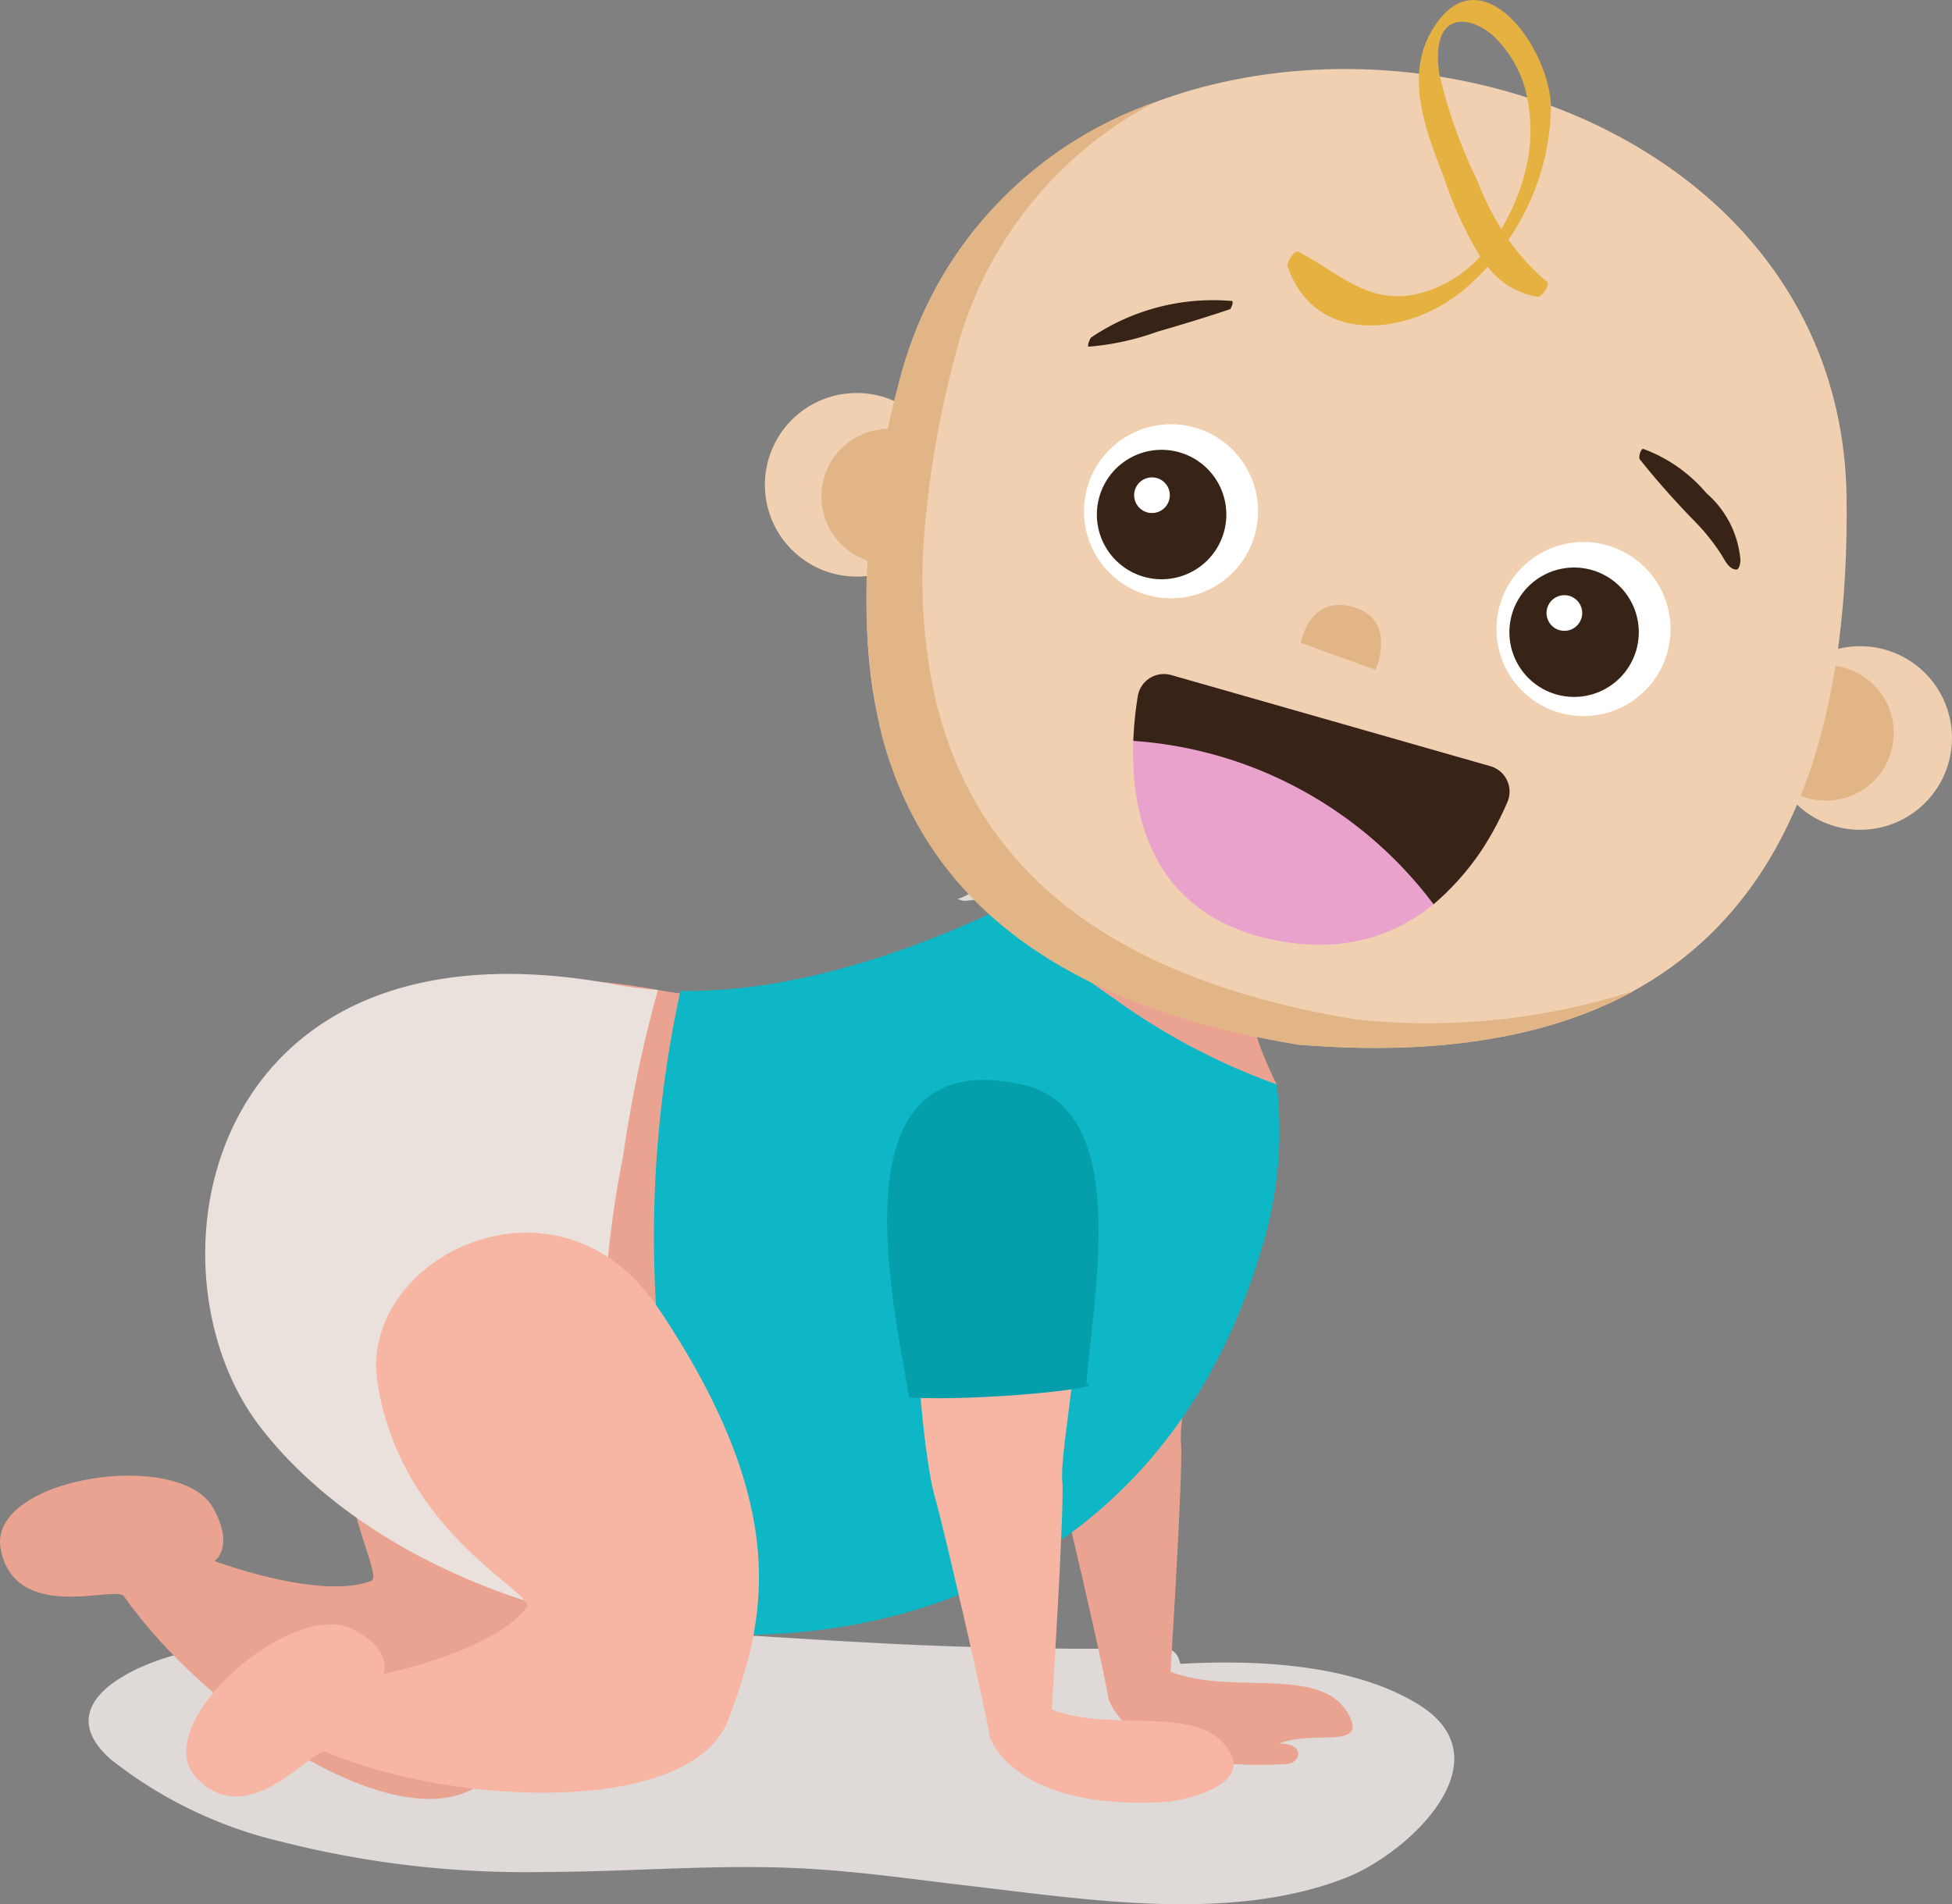 <svg xmlns="http://www.w3.org/2000/svg" xmlns:xlink="http://www.w3.org/1999/xlink" width="60.553" height="59.083" viewBox="0 0 60.553 59.083">
  <rect x="0" y="0" width="60.553" height="59.083" fill="#808080" stroke="none"/>
  <defs>
    <clipPath id="clip-path">
      <path id="Path_46" data-name="Path 46" d="M130.88,380.748c-4.888-.92-4.672-5.6-4.348-7.586a.82.82,0,0,1,1.033-.659l9.906,2.829a.819.819,0,0,1,.527,1.111C137.282,378.119,135.251,381.57,130.88,380.748Z" transform="translate(-126.387 -372.471)" fill="none"/>
    </clipPath>
  </defs>
  <g id="Group_15466" data-name="Group 15466" transform="translate(-140.4 -282.613)">
    <g id="Group_15462" data-name="Group 15462" transform="translate(140.4 306.622)">
      <path id="Path_3" data-name="Path 3" d="M588.006,1767.657a37.8,37.8,0,0,1,8.046-.86c5.291-.155,10.623.447,15.91.624,2.191.073,4.384.1,6.576.047a.5.5,0,0,1,.476.353l.049.144c2.382-.135,5.345.011,7.368,1.25,2.809,1.721-.283,4.627-2.248,5.393-3.545,1.383-7.946.681-11.613.252-1.754-.205-3.508-.461-5.274-.55-2.625-.132-5.278.108-7.906.112a30.764,30.764,0,0,1-8.234-.943,13.482,13.482,0,0,1-5.284-2.558C583.98,1769.233,586.493,1768.037,588.006,1767.657Z" transform="translate(-582.445 -1740.35)" fill="#dfd9d8" style="mix-blend-mode: multiply;isolation: isolate"/>
      <g id="Group_11" data-name="Group 11" transform="translate(0 0)">
        <path id="Path_4" data-name="Path 4" d="M1231.657,1529.306c-1.916,4.406.706,8.2.187,8.4-1.616.6-4.856-.621-4.856-.621s.648-.42-.045-1.653c-1.045-1.862-7.032-.935-6.584,1.3.462,2.3,3.576,1.1,3.816,1.44,2.542,3.636,8.587,7.73,11.114,5.8s5.173-4.355,4.954-11.952C1240.082,1526.4,1233.207,1525.742,1231.657,1529.306Z" transform="translate(-1220.335 -1512.66)" fill="#eaa390"/>
        <g id="Group_1" data-name="Group 1" transform="translate(30.926 8.245)">
          <path id="Path_5" data-name="Path 5" d="M677.918,1432.359c3.337,1.928,1.223,9.2,1.376,10.766.071.722-.325,7.063-.325,7.063h0c1.955.763,4.759-.257,5.561,1.4.49,1.011-1.195.4-2.195.832.833-.012.66.584.271.628-4.876.327-5.579-2.03-5.563-2.031-.159-1.018-1.505-6.784-1.693-7.391C674.809,1441.86,673.589,1429.856,677.918,1432.359Z" transform="translate(-673.583 -1430.573)" fill="#eaa390"/>
          <path id="Path_6" data-name="Path 6" d="M757.523,1412.618c-.585-3.276-2.511-10.943,3.776-9.26,3.327.891,2.321,6.371,2.121,9.1A27.591,27.591,0,0,1,757.523,1412.618Z" transform="translate(-756.784 -1403.12)" fill="#b5bddc"/>
        </g>
        <g id="Group_2" data-name="Group 2" transform="translate(29.705 0)">
          <path id="Path_7" data-name="Path 7" d="M744.481,1242.115l-.187-.058c1.74-.58,1.29-3.118,1.29-3.118l1.361-.769c1.943,1.405,8.045,2.038,6.229,3.813a5.141,5.141,0,0,0-.816,1.014c-.7-.172-1.42-.293-2.135-.409a31.211,31.211,0,0,0-3.554-.521A14.974,14.974,0,0,0,744.481,1242.115Z" transform="translate(-744.294 -1238.17)" fill="#ded8d5" style="mix-blend-mode: multiply;isolation: isolate"/>
        </g>
        <g id="Group_3" data-name="Group 3" transform="translate(6.365 0)">
          <path id="Path_8" data-name="Path 8" d="M755.755,1244.876c5.69,1.065,10.886-2.7,11.177-2.771,1.94-.466,1.461-3.167,1.461-3.167l1.361-.769c1.943,1.405,8.045,2.038,6.229,3.813a11.51,11.51,0,0,0-1.432,2.4c-.366.795-.706,1.168.4,3.427,0,0-3.652,17.719-19.29,16.661a12.672,12.672,0,0,1-9.3-5.135C742.618,1254.42,742.98,1242.485,755.755,1244.876Z" transform="translate(-741.712 -1238.17)" fill="#eaa390"/>
          <path id="Path_9" data-name="Path 9" d="M772.338,1342.624a30.331,30.331,0,0,1-1.771-8.813,35.818,35.818,0,0,1,.648-11.154c4.439.07,8.875-2.046,10.135-2.644a17.854,17.854,0,0,0,3.308,2.875,20.3,20.3,0,0,0,5.055,2.67,12.4,12.4,0,0,1-.459,5.063C786.617,1339.594,779.371,1342.87,772.338,1342.624Z" transform="translate(-756.472 -1315.921)" fill="#0db7c5"/>
          <path id="Path_10" data-name="Path 10" d="M744.481,1242.115l-.187-.058c1.74-.58,1.29-3.118,1.29-3.118l1.361-.769c1.943,1.405,8.045,2.038,6.229,3.813a5.141,5.141,0,0,0-.816,1.014c-.3.74-.786,1.749-.786,1.749a18.712,18.712,0,0,1-4.993-2.023A2.608,2.608,0,0,0,744.481,1242.115Z" transform="translate(-718.902 -1238.17)" fill="#ded8d5" style="mix-blend-mode: multiply;isolation: isolate"/>
          <path id="Path_11" data-name="Path 11" d="M1168.088,1362.713a11.068,11.068,0,0,0,1.306.166,41.544,41.544,0,0,0-1.082,5.163,32.8,32.8,0,0,0-.616,7.187,22.486,22.486,0,0,0,1.713,7.506c-5.086-.612-9.839-3-12.376-6.33C1153.285,1371.493,1155.312,1360.322,1168.088,1362.713Z" transform="translate(-1155.35 -1356.173)" fill="#eae1dd"/>
        </g>
        <path id="Path_26" data-name="Path 26" d="M1153.942,1527.644c.727,4.75,4.967,6.565,4.632,7-1.046,1.373-4.44,2.062-4.44,2.062s.325-.7-.919-1.375c-1.877-1.018-6.449,2.957-4.88,4.608,1.614,1.7,3.614-.972,4-.815,4.089,1.723,11.386,1.965,12.5-1.011s2.057-6.441-2.176-12.753C1159.521,1520.694,1153.354,1523.8,1153.942,1527.644Z" transform="translate(-1142.236 -1508.778)" fill="#f7b5a4"/>
        <g id="Group_10" data-name="Group 10" transform="translate(27.519 9.499)">
          <path id="Path_27" data-name="Path 27" d="M764.061,1446.655c3.337,1.929,1.226,9.672,1.379,11.234.07.722-.326,7.063-.326,7.063h0c1.955.763,4.759-.258,5.561,1.4.49,1.011-1.534,1.416-1.924,1.46-4.876.326-5.579-2.029-5.564-2.031-.159-1.018-1.505-6.784-1.692-7.391C760.955,1456.623,759.732,1444.152,764.061,1446.655Z" transform="translate(-760.005 -1445.418)" fill="#f7b5a4"/>
          <path id="Path_28" data-name="Path 28" d="M845.343,1438.053c-.585-3.277-2.293-11.05,3.55-9.7,3.358.777,2.144,6.542,1.944,9.27C851.593,1437.748,847.561,1438.175,845.343,1438.053Z" transform="translate(-844.654 -1428.199)" fill="#059fac"/>
        </g>
      </g>
    </g>
    <g id="Group_15463" data-name="Group 15463" transform="translate(164.127 294.806)">
      <path id="Path_23" data-name="Path 23" d="M92.969,345.984a2.848,2.848,0,1,1-1.367,3.789,2.849,2.849,0,0,1,1.367-3.789Z" transform="translate(-91.331 -345.713)" fill="#f0d0b0" fill-rule="evenodd"/>
      <path id="Path_24" data-name="Path 24" d="M97.922,349.331a2.1,2.1,0,1,1-1.006,2.788,2.1,2.1,0,0,1,1.006-2.788Z" transform="translate(-94.962 -348.019)" fill="#e2b586" fill-rule="evenodd"/>
    </g>
    <g id="Group_15464" data-name="Group 15464" transform="translate(194.959 302.662)">
      <path id="Path_25" data-name="Path 25" d="M192.006,370.975a2.848,2.848,0,1,0-.595,3.984,2.849,2.849,0,0,0,.595-3.984Z" transform="translate(-186.572 -369.821)" fill="#f0d0b0" fill-rule="evenodd"/>
      <path id="Path_26-2" data-name="Path 26" d="M189.725,372.5a2.1,2.1,0,1,0-.437,2.931,2.1,2.1,0,0,0,.437-2.931Z" transform="translate(-185.948 -371.054)" fill="#e2b586" fill-rule="evenodd"/>
    </g>
    <path id="Path_11195" data-name="Path 11195" d="M102.035,324.556c-3.27,12.452,1.514,18.79,12.392,20.586,11,.888,17.155-4.138,16.993-16.994-.222-15.379-25.491-18.467-29.386-3.592Z" transform="translate(66.263 -30.115)" fill="#f0d0b0" fill-rule="evenodd"/>
    <path id="Path_11196" data-name="Path 11196" d="M103.224,336.815c1.392,5.429,5.893,8.5,12.957,9.667a20.873,20.873,0,0,0,8.659-.888c-2.725,1.494-6.216,2.018-10.414,1.675-7.044-1.15-11.524-4.219-12.937-9.607a18.818,18.818,0,0,1-.283-6.922,34.618,34.618,0,0,1,.828-4.057,12.366,12.366,0,0,1,7.931-8.659,12.211,12.211,0,0,0-6.2,7.872,30.686,30.686,0,0,0-.948,5.429,17.045,17.045,0,0,0,.4,5.49Z" transform="translate(66.264 -32.241)" fill="#e2b586" fill-rule="evenodd"/>
    <g id="Group_15465" data-name="Group 15465" transform="translate(174.025 282.613)">
      <g id="Group_14" data-name="Group 14" transform="translate(12.796 16.817)">
        <path id="Path_37" data-name="Path 37" d="M161.079,361.863a2.7,2.7,0,1,0,3.34-1.856A2.7,2.7,0,0,0,161.079,361.863Z" transform="translate(-160.975 -359.902)" fill="#fff"/>
        <path id="Path_38" data-name="Path 38" d="M162.285,363.787a2.007,2.007,0,1,0,2.481-1.379A2.008,2.008,0,0,0,162.285,363.787Z" transform="translate(-161.806 -361.539)" fill="#382417"/>
        <path id="Path_39" data-name="Path 39" d="M165.767,365.364a.553.553,0,1,0,.683-.379A.554.554,0,0,0,165.767,365.364Z" transform="translate(-164.191 -363.314)" fill="#fff"/>
      </g>
      <g id="Group_15" data-name="Group 15" transform="translate(0 13.163)">
        <path id="Path_40" data-name="Path 40" d="M121.81,350.652a2.7,2.7,0,1,0,3.341-1.856A2.7,2.7,0,0,0,121.81,350.652Z" transform="translate(-121.705 -348.691)" fill="#fff"/>
        <path id="Path_41" data-name="Path 41" d="M123.014,352.576A2.008,2.008,0,1,0,125.5,351.2,2.008,2.008,0,0,0,123.014,352.576Z" transform="translate(-122.535 -350.328)" fill="#382417"/>
        <path id="Path_42" data-name="Path 42" d="M126.5,354.152a.553.553,0,1,0,.684-.38A.553.553,0,0,0,126.5,354.152Z" transform="translate(-124.921 -352.102)" fill="#fff"/>
      </g>
      <path id="Path_43" data-name="Path 43" d="M142.362,367.072s.238-1.489,1.6-1.12c1.415.384.717,1.956.717,1.956Z" transform="translate(-135.631 -347.124)" fill="#e2b586"/>
      <g id="Group_20" data-name="Group 20" transform="translate(1.525 20.912)">
        <g id="Group_19" data-name="Group 19" clip-path="url(#clip-path)">
          <g id="Group_17" data-name="Group 17">
            <g id="Group_16" data-name="Group 16">
              <path id="Path_44" data-name="Path 44" d="M130.88,380.748c-4.888-.92-4.672-5.6-4.348-7.586a.82.82,0,0,1,1.033-.659l9.906,2.829a.819.819,0,0,1,.527,1.111C137.282,378.119,135.251,381.57,130.88,380.748Z" transform="translate(-126.387 -372.471)" fill="#e8a2cc"/>
            </g>
          </g>
          <g id="Group_18" data-name="Group 18" transform="translate(0.007)">
            <path id="Path_45" data-name="Path 45" d="M135.721,379.616a12.739,12.739,0,0,0-9.313-5.07,11.285,11.285,0,0,1,.139-1.384.82.82,0,0,1,1.033-.659l9.906,2.829a.819.819,0,0,1,.527,1.111A8.377,8.377,0,0,1,135.721,379.616Z" transform="translate(-126.408 -372.471)" fill="#382417"/>
          </g>
        </g>
      </g>
      <path id="Path_47" data-name="Path 47" d="M174.7,351.038a4.679,4.679,0,0,1,1.955,1.374,3.081,3.081,0,0,1,1.054,2.081c0,.065-.036.3-.138.288-.228-.023-.342-.282-.454-.465a6.652,6.652,0,0,0-.826-1.033,25.169,25.169,0,0,1-1.706-1.925C174.54,351.3,174.614,351.011,174.7,351.038Z" transform="translate(-157.343 -337.108)" fill="#382417"/>
      <path id="Path_48" data-name="Path 48" d="M122.2,338.013a6.762,6.762,0,0,1,4.367-1.131c.059.007-.02.241-.069.258-.75.253-1.5.478-2.259.7a8.188,8.188,0,0,1-2.115.459C122.058,338.3,122.165,338.037,122.2,338.013Z" transform="translate(-121.975 -327.543)" fill="#382417"/>
      <path id="Path_49" data-name="Path 49" d="M145.942,313.84a12.01,12.01,0,0,0,1.11,2.419,3.939,3.939,0,0,1-1.6,1.057c-1.731.584-2.626-.459-4.034-1.206-.133-.071-.381.335-.342.447.856,2.479,3.72,2.14,5.39.794a6.913,6.913,0,0,0,.816-.78,2.457,2.457,0,0,0,1.555.936c.115.016.4-.38.294-.466a6.712,6.712,0,0,1-1.2-1.307,7.516,7.516,0,0,0,1.317-4.064c.01-1.873-2.242-4.965-3.714-2.391C144.705,310.73,145.391,312.406,145.942,313.84Zm.994,0a15.482,15.482,0,0,1-1.155-3.272c-.291-2.155,1.2-1.75,1.858-.974a3.573,3.573,0,0,1,.788,1.389,5.062,5.062,0,0,1,.122,2.163,6.524,6.524,0,0,1-.841,2.254A9.1,9.1,0,0,1,146.936,313.835Z" transform="translate(-134.761 -308.296)" fill="#e5b242"/>
    </g>
  </g>
</svg>
